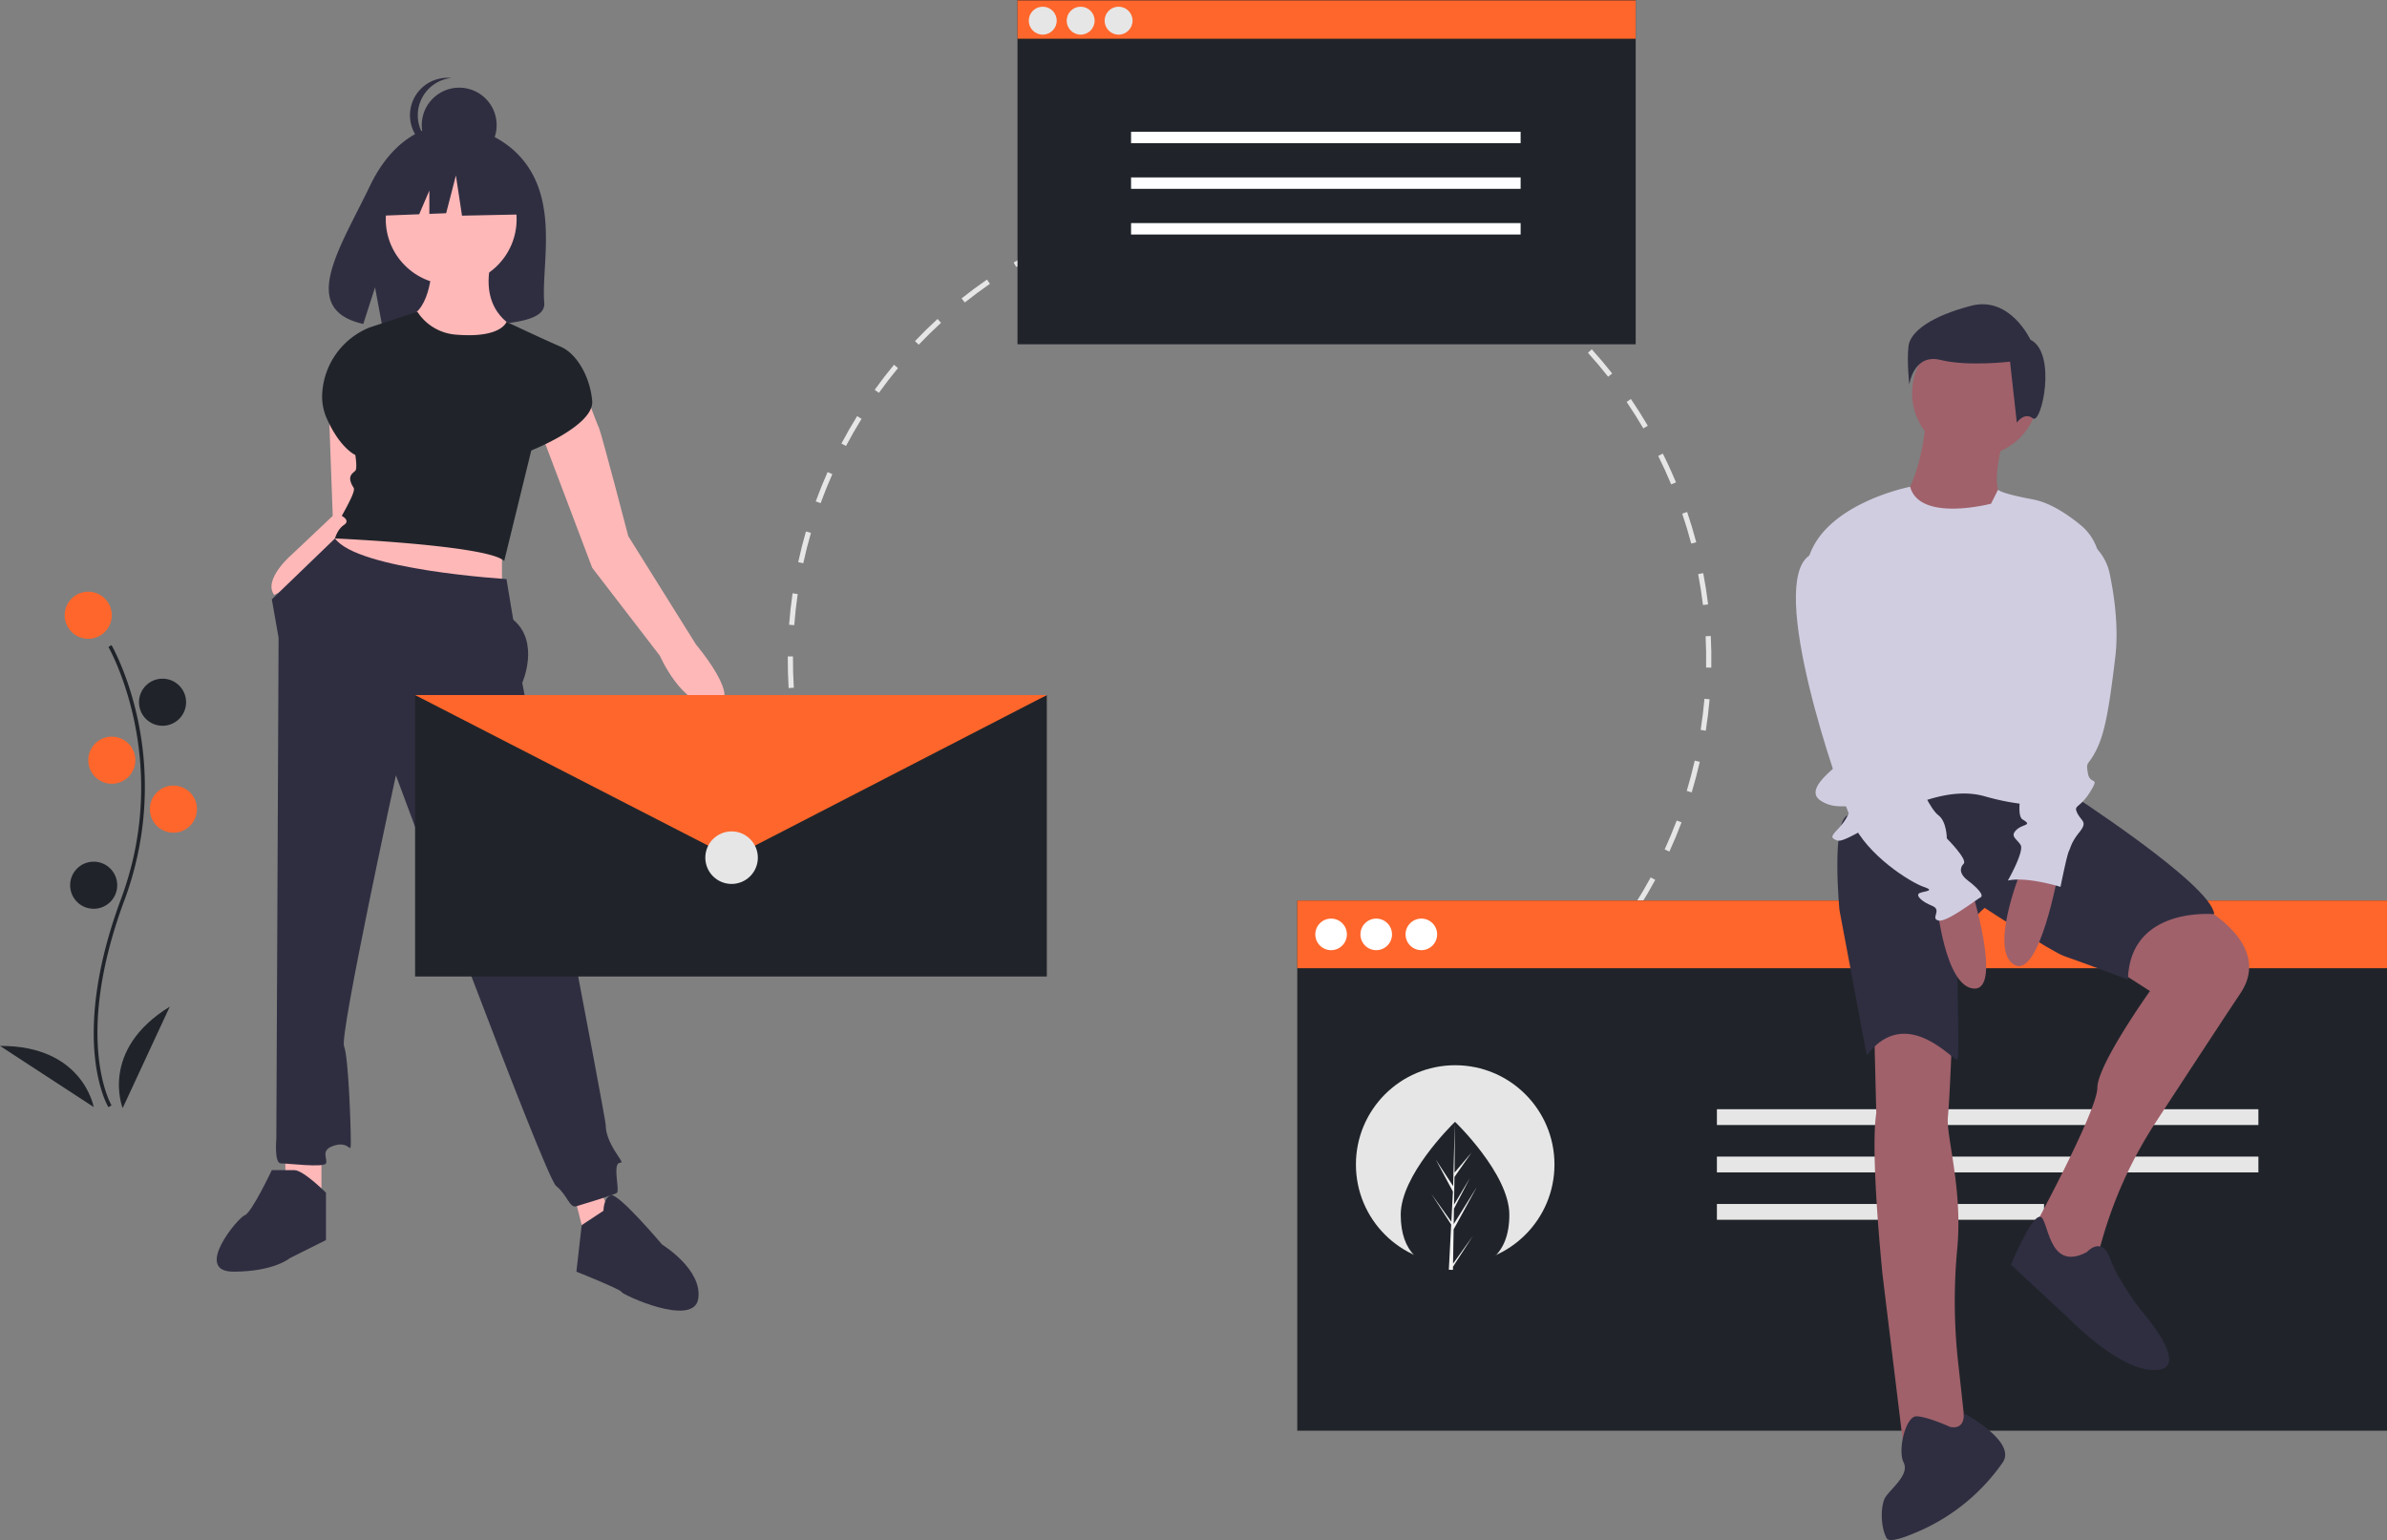 <svg id="undraw_team_chat_y27k" xmlns="http://www.w3.org/2000/svg" width="1057.977" height="682.624" viewBox="0 0 1057.977 682.624">
  <rect x="0" y="0" width="1057.977" height="682.624" fill="#808080" stroke="none"/>
  <path id="Pfad_1" data-name="Pfad 1" d="M438.873,480.681c.894,2.083,1.84,4.189,2.811,6.258l-2.081.977c-.982-2.093-1.938-4.221-2.843-6.328Z" transform="translate(-71.012 -108.688)" fill="#e6e6e6"/>
  <path id="Pfad_2" data-name="Pfad 2" d="M810.1,314.028c1.313,2.8,2.574,5.649,3.749,8.475l-2.123.882c-1.759-4.231-3.7-8.494-5.756-12.619l2.06-1.024Q809.085,311.867,810.1,314.028ZM801.361,297.4l-1.985,1.162c-2.33-3.981-4.823-7.924-7.408-11.72l1.9-1.294C796.483,289.392,799,293.379,801.361,297.4Zm17.433,38.219c1.494,4.418,2.852,8.936,4.036,13.43l-2.223.585c-1.17-4.441-2.513-8.908-3.992-13.277Zm-33.213-61.383-1.808,1.422c-2.846-3.618-5.856-7.182-8.945-10.593l1.7-1.544C779.657,266.977,782.7,270.582,785.581,274.241Zm40.352,88.489c.873,4.571,1.6,9.234,2.152,13.859l-2.282.275c-.55-4.574-1.267-9.183-2.129-13.7ZM766.764,253.462l-1.593,1.658c-3.317-3.189-6.786-6.3-10.309-9.252l1.477-1.762C759.9,247.089,763.408,250.236,766.764,253.462Zm62.515,137.122c.235,4.662.31,9.385.222,14.04l-2.3-.043c.086-4.6.013-9.272-.22-13.881Zm-83.986-155.1-1.352,1.86c-3.725-2.7-7.589-5.314-11.485-7.755l1.221-1.95C737.617,230.11,741.524,232.75,745.292,235.486Zm83.465,183.155c-.407,4.647-.98,9.333-1.7,13.931l-2.271-.358c.715-4.545,1.282-9.179,1.685-13.774ZM721.549,220.61l-1.085,2.027c-4.059-2.173-8.244-4.232-12.44-6.121l.943-2.1C713.212,216.33,717.445,218.412,721.549,220.61ZM824.4,446.35c-1.035,4.538-2.241,9.1-3.584,13.563l-2.2-.663c1.328-4.412,2.52-8.924,3.544-13.412ZM695.991,209.1l-.8,2.156c-4.318-1.6-8.746-3.072-13.162-4.375l.651-2.206C687.148,205.992,691.625,207.481,695.991,209.1ZM816.318,473.2c-1.644,4.359-3.459,8.715-5.393,12.946l-2.091-.956c1.913-4.184,3.706-8.491,5.332-12.8ZM669.1,201.167l-.5,2.244c-4.49-1-9.079-1.854-13.637-2.545l.345-2.273C659.914,199.291,664.555,200.157,669.1,201.167ZM804.664,498.691c-2.22,4.093-4.61,8.16-7.1,12.087l-1.942-1.232c2.464-3.883,4.827-7.9,7.023-11.952ZM641.363,196.97l-.187,2.291c-4.594-.376-9.258-.6-13.865-.656l.03-2.3C632,196.365,636.716,196.588,641.363,196.97ZM789.653,522.349c-2.756,3.749-5.677,7.449-8.683,11l-1.754-1.486c2.971-3.509,5.86-7.167,8.585-10.874ZM613.3,196.607l.13,2.3c-4.6.259-9.257.682-13.831,1.258l-.287-2.281C603.942,197.3,608.648,196.868,613.3,196.607Zm158.254,347.11c-3.247,3.339-6.653,6.606-10.12,9.711l-1.534-1.714c3.428-3.069,6.794-6.3,10.006-9.6ZM585.467,200.112l.444,2.257c-4.519.889-9.062,1.948-13.5,3.145l-.6-2.22C576.3,202.083,580.9,201.013,585.467,200.112Zm165.2,362.3c-3.674,2.858-7.5,5.625-11.359,8.224l-1.284-1.908c3.82-2.57,7.6-5.306,11.23-8.131ZM558.4,207.406l.749,2.174c-4.346,1.5-8.7,3.167-12.947,4.962l-.895-2.118c4.292-1.815,8.7-3.5,13.093-5.018ZM727.415,578.064c-4.025,2.325-8.189,4.545-12.374,6.6l-1.012-2.065c4.139-2.03,8.256-4.226,12.236-6.525Zm-193.8-357.694c-4.116,2.076-8.208,4.316-12.162,6.66l-1.172-1.977c4-2.371,8.137-4.636,12.3-6.736ZM509.777,234.5c-3.8,2.618-7.543,5.4-11.138,8.26l-1.432-1.8c3.636-2.9,7.426-5.706,11.265-8.354ZM488.1,251.771c-3.391,3.107-6.717,6.371-9.884,9.7l-1.666-1.584c3.2-3.369,6.568-6.67,10-9.812Zm-19.079,20.065c-2.936,3.548-5.783,7.241-8.463,10.974l-1.868-1.341c2.71-3.776,5.59-7.51,8.559-11.1Zm-16.155,22.505c-2.425,3.92-4.742,7.969-6.887,12.032l-2.033-1.073c2.169-4.11,4.512-8.2,6.964-12.169Zm-12.938,24.509c-1.867,4.207-3.613,8.534-5.189,12.861l-2.16-.787c1.594-4.376,3.36-8.751,5.247-13.007ZM430.437,344.9c-1.279,4.43-2.421,8.956-3.393,13.451l-2.247-.486c.983-4.547,2.138-9.124,3.431-13.6ZM424.575,372c-.663,4.565-1.177,9.205-1.527,13.792l-2.293-.174c.354-4.639.873-9.332,1.545-13.949Zm-2.1,27.659c-.034,4.611.094,9.278.379,13.875l-2.295.142c-.288-4.648-.417-9.37-.384-14.034Zm1.714,27.693c.6,4.564,1.37,9.166,2.285,13.678l-2.253.457c-.925-4.564-1.7-9.218-2.311-13.834Zm5.507,27.165c1.223,4.434,2.616,8.886,4.142,13.234l-2.171.761c-1.543-4.4-2.952-8.9-4.188-13.383Z" transform="translate(-71.012 -108.688)" fill="#e6e6e6"/>
  <path id="Pfad_3" data-name="Pfad 3" d="M701.066,588.412l.868,2.129c-2.15.876-4.325,1.721-6.466,2.51l-.8-2.157C696.789,590.113,698.94,589.278,701.066,588.412Z" transform="translate(-71.012 -108.688)" fill="#e6e6e6"/>
  <path id="Pfad_4" data-name="Pfad 4" d="M306.3,184.566c-11.607-19.612-34.57-20.526-34.57-20.526S249.353,161.179,235,191.048c-13.379,27.841-31.845,54.722-2.973,61.239l5.215-16.232,3.23,17.44a112.965,112.965,0,0,0,12.353.211c30.92-1,60.366.292,59.418-10.8C310.981,228.154,317.467,203.437,306.3,184.566Z" transform="translate(-71.012 -108.688)" fill="#2f2e41"/>
  <path id="Pfad_5" data-name="Pfad 5" d="M142.477,505.665v31l-16-2v-26Z" fill="#ffb8b8"/>
  <path id="Pfad_6" data-name="Pfad 6" d="M253.477,525.665l6,24,14-5-10-23Z" fill="#ffb8b8"/>
  <path id="Pfad_7" data-name="Pfad 7" d="M145.477,173.665l2,55,13,4,4-53Z" fill="#ffb8b8"/>
  <path id="Pfad_8" data-name="Pfad 8" d="M220.488,333.353l-2,4-18,17s-13,11-8,18l13-6v-4l30-21Z" transform="translate(-71.012 -108.688)" fill="#ffb8b8"/>
  <path id="Pfad_9" data-name="Pfad 9" d="M222.477,240.665v23l-77-12,9-17Z" fill="#ffb8b8"/>
  <path id="Pfad_10" data-name="Pfad 10" d="M328.488,277.353s7,19,8,21,13,48,13,48l30,48s22,26,8,27-24-22-24-22l-30-39-28-74Z" transform="translate(-71.012 -108.688)" fill="#ffb8b8"/>
  <circle id="Ellipse_1" data-name="Ellipse 1" cx="29" cy="29" r="29" transform="translate(170.977 68.165)" fill="#ffb8b8"/>
  <path id="Pfad_11" data-name="Pfad 11" d="M262.488,225.353s0,21-11,24,9,25,9,25l40-20s-17-6-12-29Z" transform="translate(-71.012 -108.688)" fill="#ffb8b8"/>
  <path id="Pfad_12" data-name="Pfad 12" d="M255.988,246.853h0l-21.208,7a33.568,33.568,0,0,0-20.886,28.281,23.96,23.96,0,0,0,1.594,11.219c6,14,13,17,13,17s1,6,0,7-3,2-2,5,2,2,1,5-5,10-5,10,4,2,1,4-4,6-4,6,68,3,75,10l12-49s28-11,27-22-7-21-14-24S295.5,251.345,295.5,251.345s-2.239,7.437-22.714,5.646a22.355,22.355,0,0,1-16.8-10.138Z" transform="translate(-71.012 -108.688)" fill="#20242a"/>
  <path id="Pfad_13" data-name="Pfad 13" d="M295.488,365.353s-66-4-76-18l-28,27,3,17-1,222s-1,11,2,11,19,2,20,0-3-6,4-8,7,5,7-2-1-37-3-42,23-120,23-120,66,178,71,182,6,10,9,9,17-5,18-6-1-9,0-12,4,1,0-5-5-10-5-13-37-196-37-196,8-18-4-28Z" transform="translate(-71.012 -108.688)" fill="#2f2e41"/>
  <path id="Pfad_14" data-name="Pfad 14" d="M215.488,637.353s-10-10-14-10h-10s-9,19-12,20-23,25-5,25,25-6,25-6l16-8Z" transform="translate(-71.012 -108.688)" fill="#2f2e41"/>
  <path id="Pfad_15" data-name="Pfad 15" d="M328.83,651.722l-2.342,20.632s20,8,20,9,32,16,34,3-16-24-16-24-19.189-22.719-22.595-21.86-3.405,6.86-3.405,6.86Z" transform="translate(-71.012 -108.688)" fill="#2f2e41"/>
  <path id="Pfad_16" data-name="Pfad 16" d="M463.977,432.836h-280V308.084l140,62.93,140-62.93Z" fill="#20242a"/>
  <path id="Pfad_17" data-name="Pfad 17" d="M183.977,308.084h280L324.254,380.163Z" fill="#ff662b"/>
  <circle id="Ellipse_2" data-name="Ellipse 2" cx="11.644" cy="11.644" r="11.644" transform="translate(312.61 368.519)" fill="#e6e6e6"/>
  <circle id="Ellipse_3" data-name="Ellipse 3" cx="16.604" cy="16.604" r="16.604" transform="translate(186.924 38.848)" fill="#2f2e41"/>
  <path id="Pfad_18" data-name="Pfad 18" d="M256.188,159.77a16.6,16.6,0,0,1,14.854-16.51,16.6,16.6,0,1,0,0,33.021A16.6,16.6,0,0,1,256.188,159.77Z" transform="translate(-71.012 -108.688)" fill="#2f2e41"/>
  <path id="Pfad_19" data-name="Pfad 19" d="M230.156,73.988,207.469,62.1,176.14,66.965l-6.482,28.629,16.136-.621L190.3,84.456V94.8l7.446-.286,4.321-16.745,2.7,17.825,26.467-.54Z" fill="#2f2e41"/>
  <rect id="Rechteck_1" data-name="Rechteck 1" width="483" height="235" transform="translate(574.977 399.165)" fill="#20242a"/>
  <rect id="Rechteck_2" data-name="Rechteck 2" width="483" height="30" transform="translate(574.977 399.165)" fill="#ff662b"/>
  <circle id="Ellipse_4" data-name="Ellipse 4" cx="44" cy="44" r="44" transform="translate(600.977 472.165)" fill="#e6e6e6"/>
  <rect id="Rechteck_3" data-name="Rechteck 3" width="240" height="7" transform="translate(760.977 491.665)" fill="#e6e6e6"/>
  <rect id="Rechteck_4" data-name="Rechteck 4" width="240" height="7" transform="translate(760.977 512.665)" fill="#e6e6e6"/>
  <rect id="Rechteck_5" data-name="Rechteck 5" width="145" height="7" transform="translate(760.977 533.665)" fill="#e6e6e6"/>
  <path id="Pfad_20" data-name="Pfad 20" d="M960.02,299.284s-6.532,21.463-2.8,27.995-6.532,20.53-23.329,14-17.73-14-17.73-14,6.532-10.265,8.4-31.728Z" transform="translate(-71.012 -108.688)" fill="#a0616a"/>
  <path id="Pfad_21" data-name="Pfad 21" d="M1045.4,509.712s33.594,16.8,18.663,39.193c-8.679,13.018-25.239,38.332-37.587,57.249a190.927,190.927,0,0,0-23.516,51.271l-2.352,8.125-9.332,11.2-19.6-22.4s28.928-53.19,28.928-63.455,23.329-42.925,23.329-42.925l-23.329-14.931S1026.741,503.18,1045.4,509.712Z" transform="translate(-71.012 -108.688)" fill="#a0616a"/>
  <path id="Pfad_22" data-name="Pfad 22" d="M936.224,567.568s-.933,26.129-1.866,36.393c-.77,8.468,6.717,32.18,4.121,58.559a247.963,247.963,0,0,0,.565,51.278l3.712,33.87-27.995,2.8-9.332-76.519s-5.6-54.123-2.8-71.854l-.933-37.326S922.227,557.3,936.224,567.568Z" transform="translate(-71.012 -108.688)" fill="#a0616a"/>
  <path id="Pfad_23" data-name="Pfad 23" d="M986.148,458.854s65.321,41.992,66.255,55.057c0,0-37.327-3.733-38.26,28.928,0,0-22.4-8.4-27.995-10.265s-35.46-21.463-35.46-21.463-12.131,9.332-12.131,24.262.933,41.059,0,42.925-22.4-25.2-40.126-1.866L886.3,512.045s-3.733-39.193,3.733-41.992l52.257-19.6Z" transform="translate(-71.012 -108.688)" fill="#2f2e41"/>
  <circle id="Ellipse_5" data-name="Ellipse 5" cx="27.995" cy="27.995" r="27.995" transform="translate(847.482 146.27)" fill="#a0616a"/>
  <path id="Pfad_24" data-name="Pfad 24" d="M953.488,331.944s-31.577,8.34-35.851-7.495c0,0-38.8,7.495-45.334,32.69s15.864,85.851,15.864,87.717S869.5,457.921,877.9,463.52s15.864-.933,12.131,6.532-10.265,9.332-4.666,11.2,39.193-27.062,65.321-19.6,39.193,1.866,39.193,1.866L1001.6,362.261a23.39,23.39,0,0,0-8.316-20.759c-5.848-4.813-13.607-10.014-21.13-11.424-14.931-2.8-15.551-4.332-15.551-4.332Z" transform="translate(-71.012 -108.688)" fill="#d0cde1"/>
  <path id="Pfad_25" data-name="Pfad 25" d="M983.349,495.248s-8.4,47.591-19.6,41.059,2.8-41.059,2.8-41.059Z" transform="translate(-71.012 -108.688)" fill="#a0616a"/>
  <path id="Pfad_26" data-name="Pfad 26" d="M944.366,501.406s14.552,46.084,1.6,45.468-16.5-37.7-16.5-37.7Z" transform="translate(-71.012 -108.688)" fill="#a0616a"/>
  <path id="Pfad_27" data-name="Pfad 27" d="M995.947,663.684s6.532-7.465,10.265,2.8,14,23.329,14,23.329,22.4,25.2,6.532,26.129-38.26-22.4-38.26-22.4l-26.129-24.262s8.66-21.09,12.728-21.277S978.216,673.015,995.947,663.684Z" transform="translate(-71.012 -108.688)" fill="#2f2e41"/>
  <path id="Pfad_28" data-name="Pfad 28" d="M935.291,741.136s6.576,1.92,6.088-6.039c0,0,23.774,12.571,17.241,21.9l-.2.28A88.1,88.1,0,0,1,922,787.2c-7.176,3.177-13.561,5.292-14.7,3.395-2.8-4.666-2.8-14-.933-17.73s11.2-10.265,8.4-15.864.933-20.53,5.6-20.53S935.291,741.136,935.291,741.136Z" transform="translate(-71.012 -108.688)" fill="#2f2e41"/>
  <path id="Pfad_29" data-name="Pfad 29" d="M970.92,259.232s-9.006-19.512-26.267-15.009-27.017,11.257-27.767,18.011.375,16.886.375,16.886,1.876-13.884,13.884-10.882,30.769.75,30.769.75l3,27.017s3.377-4.878,7.129-1.876S982.927,265.236,970.92,259.232Z" transform="translate(-71.012 -108.688)" fill="#2f2e41"/>
  <path id="Pfad_30" data-name="Pfad 30" d="M888.166,356.207s22.4,60.656,20.53,68.121,0,8.4,2.8,10.265,10.265,21.463,10.265,21.463,4.666,11.2,8.4,14,3.733,10.265,3.733,10.265,9.332,9.332,7.465,11.2-1.866,4.666,1.866,7.465,7.465,6.532,5.6,7.465-14.931,11.2-18.663,10.265,1.866-4.666-2.8-6.532-7.465-4.666-5.6-5.6,7.465-.933,1.866-2.8-25.2-14-31.728-28.928S854.069,367.588,872.984,354.9C872.984,354.9,880.7,345.009,888.166,356.207Z" transform="translate(-71.012 -108.688)" fill="#d0cde1"/>
  <path id="Pfad_31" data-name="Pfad 31" d="M991.747,345.942l.379.158a23.5,23.5,0,0,1,13.96,16.9c2.038,9.753,4.043,23.86,2.458,37.069-2.8,23.329-4.666,33.594-8.4,41.059s-4.666,4.666-3.733,10.265,5.6.933.933,8.4-7.465,5.6-5.6,9.332,4.666,3.733.933,8.4-3.733,6.532-4.666,8.4-3.733,15.864-3.733,15.864-14.931-4.666-23.329-2.8c0,0,7.465-13.064,5.6-15.864s-4.666-3.733-1.866-6.532,7.465-1.866,2.8-4.666,3.733-31.728,3.733-31.728Z" transform="translate(-71.012 -108.688)" fill="#d0cde1"/>
  <path id="Pfad_32" data-name="Pfad 32" d="M739.988,647.128c0,18.127-10.777,24.457-24.069,24.457-.31,0-.617,0-.923-.012-.616-.013-1.226-.04-1.828-.084-12-.848-21.319-7.5-21.319-24.362,0-17.445,22.289-39.458,23.97-41.092l0,0c.064-.064.1-.1.1-.1S739.988,629,739.988,647.128Z" transform="translate(-71.012 -108.688)" fill="#20242a"/>
  <path id="Pfad_33" data-name="Pfad 33" d="M715.041,668.812l8.8-12.3-8.826,13.651L715,671.574c-.616-.013-1.226-.04-1.828-.084l.948-18.135-.007-.141.017-.027.089-1.713-8.848-13.686,8.875,12.4.022.363.718-13.7-7.575-14.141,7.667,11.733.746-28.407,0-.1v.1l-.124,22.4,7.54-8.881-7.571,10.81-.2,12.269,7.041-11.774-7.071,13.58-.11,6.82,10.221-16.389-10.26,18.77Z" transform="translate(-71.012 -108.688)" fill="#f2f2f2"/>
  <path id="Pfad_34" data-name="Pfad 34" d="M119.075,599.469c-.184-.3-4.53-7.558-6.037-22.626-1.382-13.825-.493-37.127,11.592-69.632,22.894-61.578-5.276-111.263-5.564-111.758l1.39-.806c.073.125,7.342,12.793,11.636,32.964a143.813,143.813,0,0,1-5.956,80.16c-22.855,61.473-5.864,90.574-5.69,90.861Z" transform="translate(-71.012 -108.688)" fill="#20242a"/>
  <circle id="Ellipse_6" data-name="Ellipse 6" cx="10.441" cy="10.441" r="10.441" transform="translate(28.67 262.268)" fill="#ff662b"/>
  <circle id="Ellipse_7" data-name="Ellipse 7" cx="10.441" cy="10.441" r="10.441" transform="translate(61.599 300.819)" fill="#20242a"/>
  <circle id="Ellipse_8" data-name="Ellipse 8" cx="10.441" cy="10.441" r="10.441" transform="translate(39.111 326.52)" fill="#ff662b"/>
  <circle id="Ellipse_9" data-name="Ellipse 9" cx="10.441" cy="10.441" r="10.441" transform="translate(66.418 348.205)" fill="#ff662b"/>
  <circle id="Ellipse_10" data-name="Ellipse 10" cx="10.441" cy="10.441" r="10.441" transform="translate(31.079 381.937)" fill="#20242a"/>
  <path id="Pfad_35" data-name="Pfad 35" d="M125.382,599.853s-10.441-25.7,20.882-44.976Z" transform="translate(-71.012 -108.688)" fill="#20242a"/>
  <path id="Pfad_36" data-name="Pfad 36" d="M112.541,599.387s-4.752-27.331-41.53-27.1Z" transform="translate(-71.012 -108.688)" fill="#20242a"/>
  <rect id="Rechteck_6" data-name="Rechteck 6" width="274" height="152.598" transform="translate(450.977)" fill="#20242a"/>
  <rect id="Rechteck_7" data-name="Rechteck 7" width="172.661" height="5.061" transform="translate(501.316 58.399)" fill="#fff"/>
  <rect id="Rechteck_8" data-name="Rechteck 8" width="172.661" height="5.061" transform="translate(501.316 78.643)" fill="#fff"/>
  <rect id="Rechteck_9" data-name="Rechteck 9" width="172.661" height="5.061" transform="translate(501.316 98.887)" fill="#fff"/>
  <rect id="Rechteck_10" data-name="Rechteck 10" width="274" height="17" transform="translate(450.977 0.165)" fill="#ff662b"/>
  <circle id="Ellipse_11" data-name="Ellipse 11" cx="6.192" cy="6.192" r="6.192" transform="translate(455.977 2.973)" fill="#e6e6e6"/>
  <circle id="Ellipse_12" data-name="Ellipse 12" cx="6.192" cy="6.192" r="6.192" transform="translate(472.784 2.973)" fill="#e6e6e6"/>
  <circle id="Ellipse_13" data-name="Ellipse 13" cx="6.192" cy="6.192" r="6.192" transform="translate(489.592 2.973)" fill="#e6e6e6"/>
  <circle id="Ellipse_14" data-name="Ellipse 14" cx="7" cy="7" r="7" transform="translate(582.977 407.165)" fill="#fff"/>
  <circle id="Ellipse_15" data-name="Ellipse 15" cx="7" cy="7" r="7" transform="translate(602.977 407.165)" fill="#fff"/>
  <circle id="Ellipse_16" data-name="Ellipse 16" cx="7" cy="7" r="7" transform="translate(622.977 407.165)" fill="#fff"/>
</svg>
